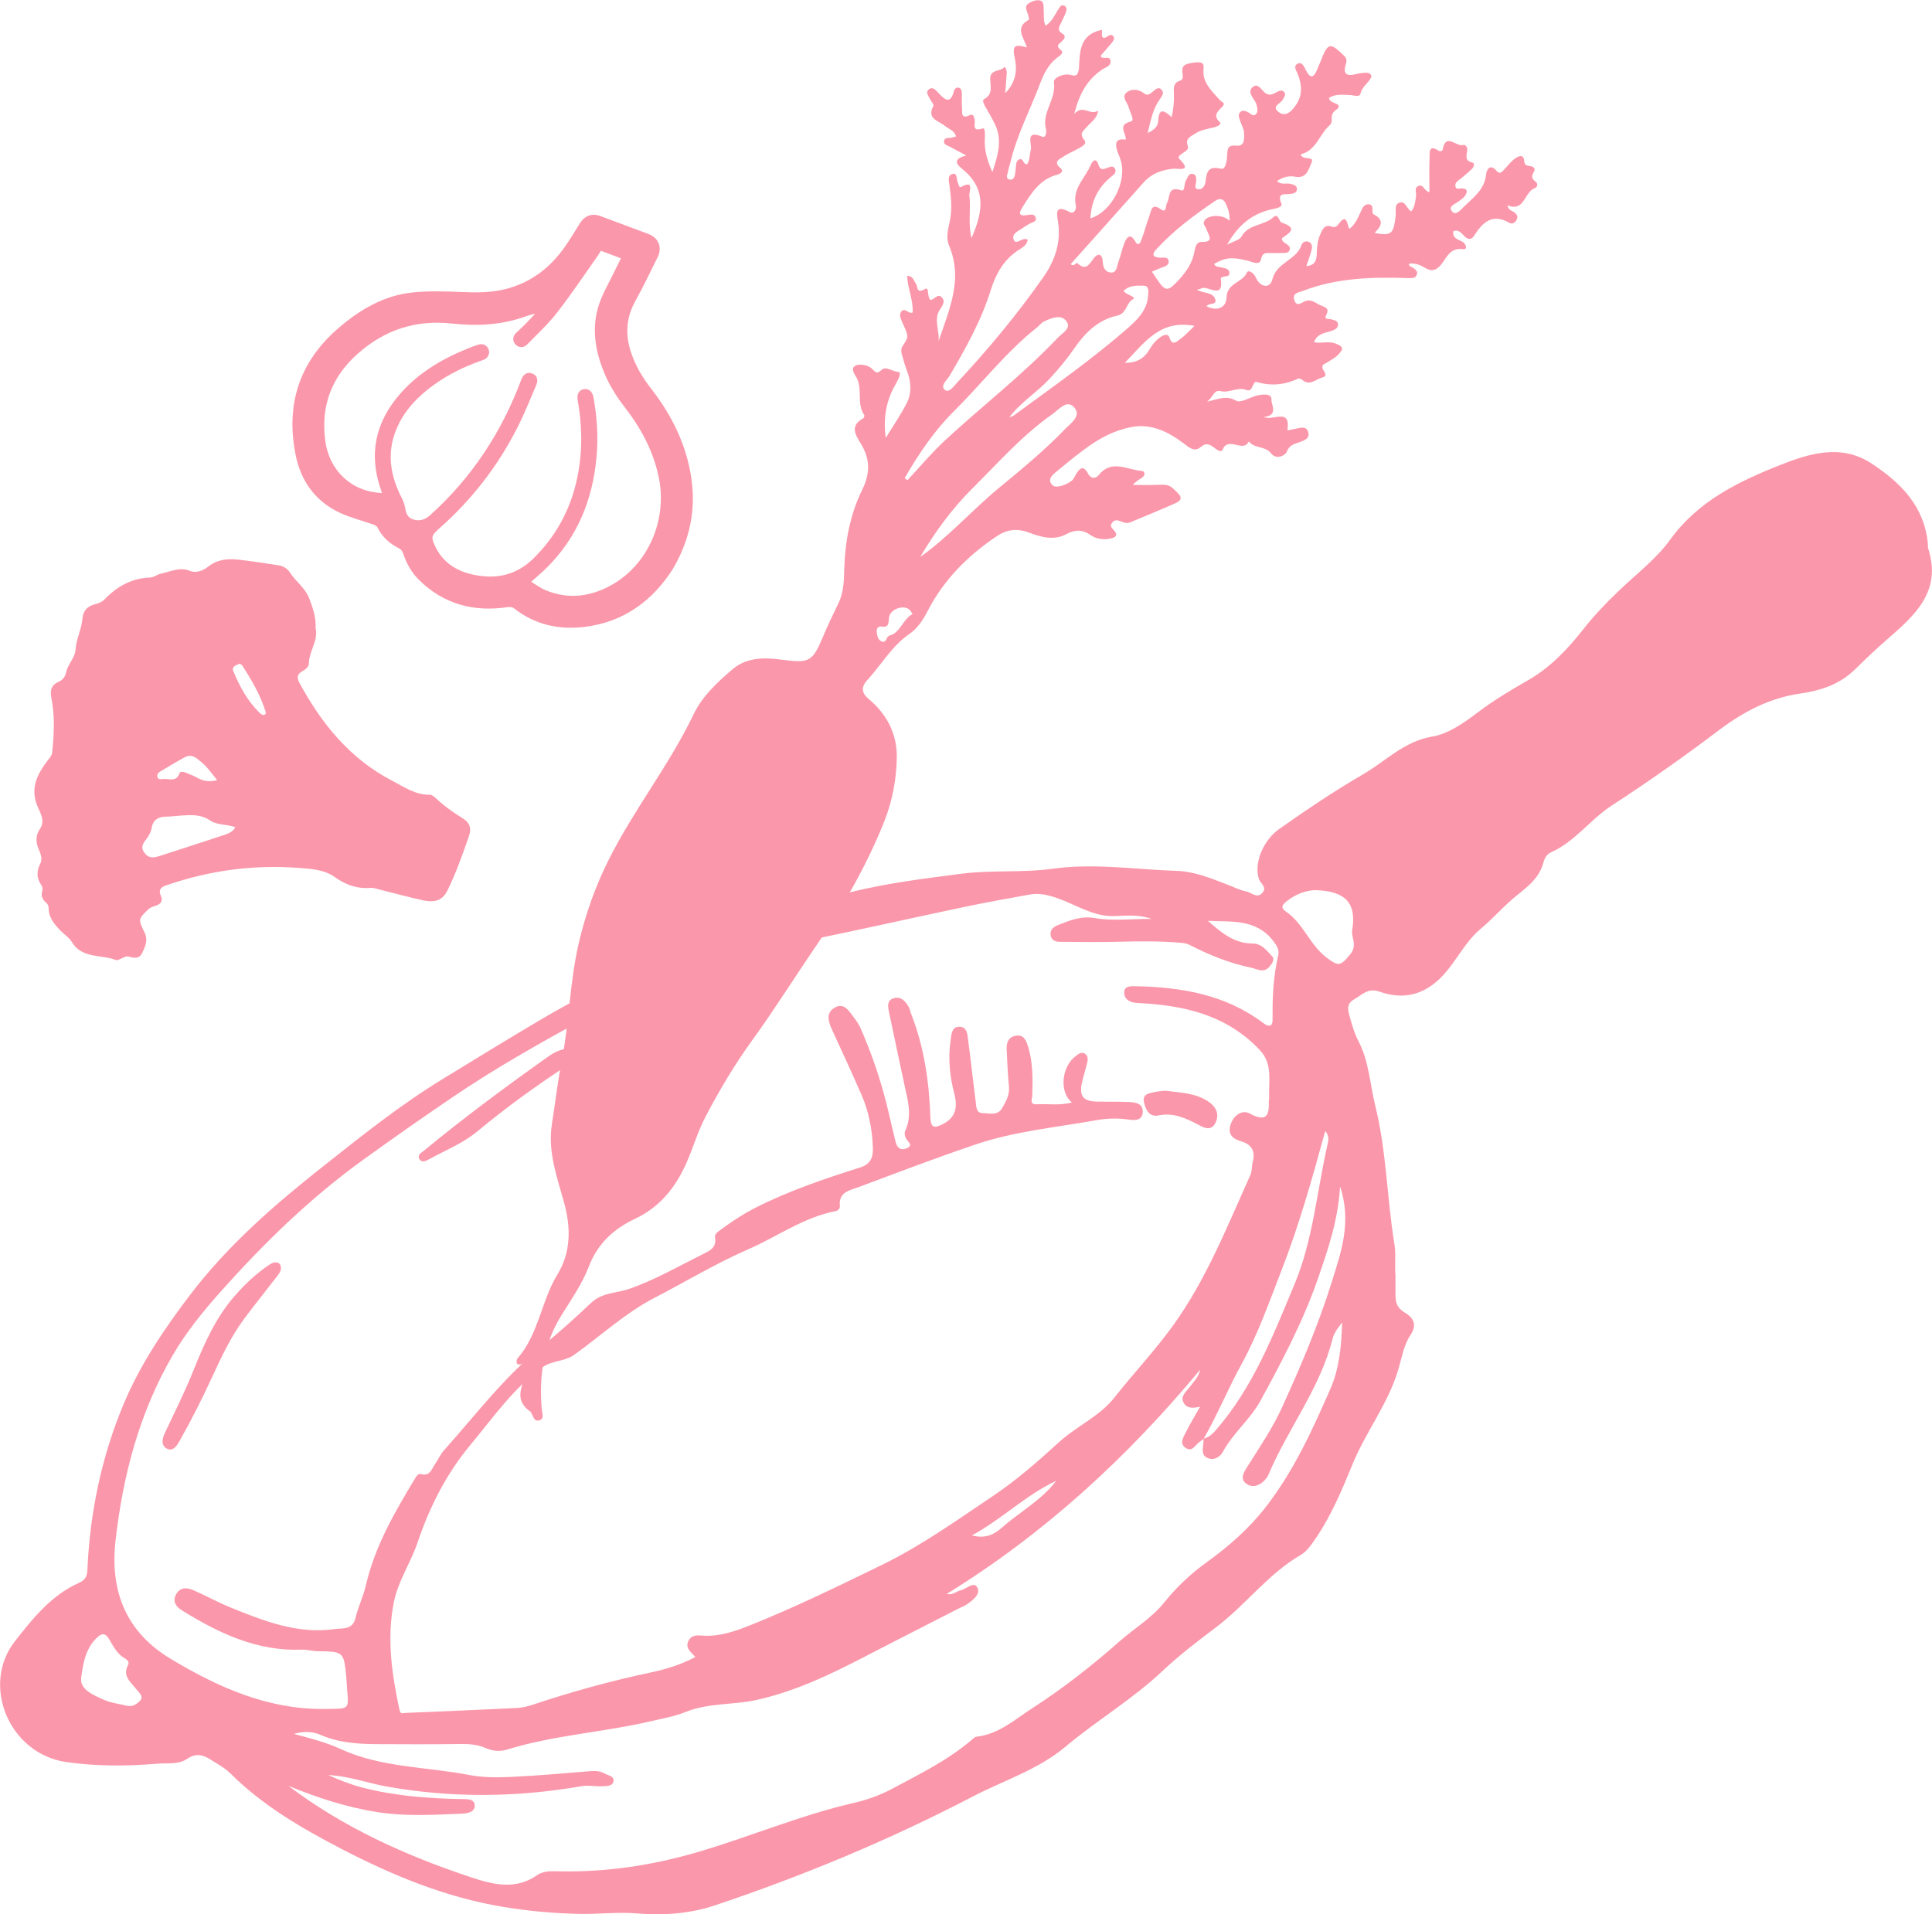 <?xml version="1.0" encoding="UTF-8"?>
<svg id="Layer_2" data-name="Layer 2" xmlns="http://www.w3.org/2000/svg" viewBox="0 0 327.04 324.08">
  <g id="Layer_1-2" data-name="Layer 1">
    <g>
      <path d="M255.14,34.71c.27.97.8.95,1.13,1.19.45.33.76.7.48,1.27-.25.51-.77.83-1.25.56-2.95-1.71-4.56-.03-6.02,2.25-.46.71-1.08.54-1.63-.03-.49-.51-.94-1.13-1.83-.82-.22,1.21.76,1.37,1.49,1.77.68.37.98,1.4.13,1.28-2.21-.31-2.8,1.54-3.67,2.59-1.14,1.37-1.95,1.06-3.08.39-.7-.41-1.45-.62-2.33-.53-.18.5.31.5.53.65.42.29.94.56.76,1.16-.21.69-.86.66-1.44.64-6.08-.2-12.11-.06-17.89,2.18-.71.28-1.74.3-1.45,1.45.36,1.4,1.29.48,1.88.27,1.09-.39,1.72.34,2.56.7.87.38,1.61.46.95,1.75-.37.71.6.53,1.01.66.49.15,1.05.24,1.02.9-.02.59-.54.82-1.01,1-1.11.4-2.46.39-3.05,1.93,1.21.29,2.35-.23,3.62.23,1.63.59,1.2,1.09.53,1.84-.51.57-1.26.94-1.92,1.37-.35.23-.86.28-.81.86.04.59,1.2,1.37-.08,1.71-1.03.27-1.99,1.41-3.22.47-.22-.17-.59-.39-.77-.31-2.3,1.06-4.6,1.32-7.08.57-.68-.21-.58,1.82-1.7,1.37-1.53-.61-2.88.57-4.36.19-1.16-.3-1.23.95-2.31,1.79,1.96-.47,3.29-1.12,4.92-.17.77.45,2.38-.63,3.63-.9.9-.19,2.4-.35,2.34.66-.06.93,1.27,2.71-1.29,3,1.66.71,4.58-1.65,3.99,2.27.63-.13,1.12-.23,1.61-.33.79-.16,1.67-.41,1.94.69.23.92-.52,1.25-1.2,1.52-.95.39-1.97.43-2.46,1.76-.2.54-1.74,1.44-2.68.21-.96-1.25-2.8-.74-3.72-2-.96,2.03-3.46-.95-4.45,1.4-.25.6-1.03-.03-1.47-.36-.75-.55-1.34-.86-2.25-.07-1.02.87-1.92.11-2.84-.6-2.63-2-5.55-3.45-8.95-2.78-2.63.51-5.04,1.73-7.23,3.29-1.7,1.21-3.32,2.53-4.92,3.86-.84.7-2.28,1.6-1.11,2.7.58.55,2.24-.03,3.21-.76.32-.24.5-.7.72-1.07.65-1.09,1.26-1.66,2.09-.1.41.77,1.2.92,1.78.19,2.18-2.71,4.79-.89,7.22-.7.68.05.67.73.16,1.11-.49.37-1.09.61-1.6,1.27,1.18,0,2.35.04,3.53,0,2.58-.09,2.61-.14,4.17,1.48.92.95-.01,1.4-.69,1.7-2.48,1.09-4.98,2.11-7.48,3.16-.59.25-1.13-.01-1.66-.21-.51-.19-.97-.26-1.36.24-.42.52-.19.81.23,1.25.97,1.01.14,1.34-.73,1.49-1.1.19-2.28,0-3.13-.6-1.41-1-2.69-.96-4.11-.2-2.16,1.17-4.34.51-6.37-.25-2.04-.76-3.73-.53-5.49.65-4.86,3.27-8.89,7.31-11.6,12.54-.81,1.56-1.7,2.99-3.17,4-2.97,2.04-4.71,5.2-7.09,7.78-1.16,1.25-.93,2.24.29,3.26,3.05,2.55,4.75,5.91,4.7,9.82-.05,3.66-.74,7.35-2.09,10.77-2.98,7.51-7,14.48-11.56,21.14-3.66,5.34-7.09,10.84-10.89,16.08-2.96,4.1-5.51,8.4-7.85,12.87-1.54,2.95-2.33,6.18-3.85,9.14-1.85,3.6-4.35,6.36-8.04,8.11-3.61,1.7-6.36,4.18-7.87,8.14-1.12,2.92-2.98,5.57-4.65,8.26-3.06,4.94-3.79,10.33-3.29,15.99.05.62.45,1.43-.35,1.72-.96.34-1.09-.66-1.45-1.23-.04-.06-.04-.16-.09-.19-3.19-2.18-1.15-4.75-.53-7.21.09-.35.18-.69.26-1-.48-.59-.81-.07-1.16.07-.35.13-.74.29-.93-.13-.09-.2,0-.61.15-.79,3.57-4.09,3.98-9.66,6.73-14.17,2.3-3.78,2.33-7.89,1.11-12.29-1.18-4.24-2.76-8.6-2.04-13.13.55-3.48.94-7,1.62-10.45,1.34-6.79,1.39-13.76,2.99-20.49,1.15-4.83,2.78-9.43,5.04-13.93,4.28-8.51,10.24-15.99,14.35-24.58,1.45-3.03,4.01-5.42,6.59-7.61,2.54-2.15,5.62-1.98,8.66-1.58,4.26.57,4.9.23,6.55-3.71.83-1.99,1.76-3.94,2.71-5.88.92-1.88.93-3.92.99-5.9.14-4.68,1.01-9.2,3.06-13.37,1.36-2.77,1.31-5.17-.24-7.72-.9-1.47-1.96-3.06.38-4.31.13-.07.25-.46.18-.57-1.31-1.88-.29-4.2-1.22-6.16-.34-.72-1.27-1.72-.21-2.23.7-.33,2.12-.03,2.7.52.73.68.83.99,1.74.18.69-.61,1.8.35,2.78.41.59.04-.06,1.35-.45,2.02-1.65,2.79-2.15,5.82-1.7,9.13,1.19-1.94,2.49-3.82,3.53-5.84.9-1.74.77-3.62.08-5.46-.35-.94-.65-1.91-.9-2.88-.1-.39-.14-.94.06-1.24,1.11-1.67,1.13-1.66.25-3.65-.06-.13-.13-.26-.18-.39-.21-.6-.66-1.23-.27-1.84.62-.95,1.22.4,1.98.07.13-2.08-.85-4.07-.93-6.2,1.09.04,1.1.85,1.48,1.32.37.46,0,1.8,1.54.91.78-.45.29,1.3.92,1.84.64.03,1.16-1.13,1.87-.48.77.71.12,1.53-.28,2.14-1.34,2.08.6,4.46-.59,6.53,1.72-5.66,4.77-11.16,2.17-17.35-.67-1.6-.04-3.18.19-4.6.32-1.92.12-3.67-.12-5.51-.09-.73-.44-1.84.53-2.06.82-.19.62.93.87,1.47.14.3.21.94.56.74,2.32-1.31,1.31.84,1.39,1.43.28,2.3-.24,4.66.36,7.23,2.09-4.72,2.46-8.53-1.69-11.82-1.45-1.15-.68-1.82.82-2.16-.99-.53-1.87-1-2.75-1.47-.42-.23-1.09-.33-1.03-.95.07-.69.75-.5,1.22-.59.26-.05.52-.13.82-.21-.29-1.07-1.24-1.25-1.87-1.78-1.06-.9-3.17-1.17-1.96-3.42.11-.21-.37-.73-.56-1.11-.29-.56-.86-1.24-.16-1.72.67-.46,1.18.26,1.61.71,1.03,1.08,1.97,1.93,2.57-.33.09-.34.35-.71.77-.62.52.11.57.59.58,1.03.02.79-.06,1.59.03,2.37.08.7-.31,2.03,1.32,1.25.55-.26.7.26.81.7.19.72-.6,2.23,1.37,1.55.4-.14.4.96.37,1.51-.14,1.92.28,3.71,1.27,5.87.98-2.94,1.71-5.46.42-8.12-.47-.97-1.03-1.9-1.56-2.84-.25-.44-.66-1.17-.27-1.37,1.61-.86,1.03-2.25,1.04-3.5.02-1.58,1.7-1.14,2.41-1.92.15-.17.43.58.39,1.01-.08,1.07-.16,2.13-.26,3.4q2.36-2.41,1.65-5.76c-.48-2.28-.17-2.61,2.01-1.99-.42-1.61-2.17-3.32.33-4.68.1-.05-.04-.67-.16-.99-.22-.62-.58-1.33.08-1.76.55-.36,1.37-.68,1.95-.53.83.21.59,1.18.66,1.87.08.75-.12,1.55.32,2.42,1.15-.76,1.54-1.87,2.16-2.79.23-.34.45-.85.98-.62.48.21.43.74.29,1.13-.21.61-.54,1.17-.8,1.76-.29.64-.79,1.26.18,1.83.78.46.32.98-.12,1.38-.51.46-1.01.7-.12,1.42.64.52-.21.97-.62,1.29-1.49,1.15-2.26,2.73-2.91,4.45-1.67,4.44-3.93,8.66-5.01,13.33-.11.49-.32.96-.39,1.46-.07.5-.55,1.28.33,1.41.7.1.82-.66.91-1.24.03-.21.03-.43.06-.65.07-.56,0-1.26.59-1.53.71-.32.65.89,1.34.83.49-.75.39-1.64.62-2.45.27-.97-1.1-3.48,1.94-2.23.66.27.75-.86.63-1.3-.76-2.82,1.79-5.05,1.34-7.91-.12-.79,1.74-1.57,2.8-1.25,1.13.34,1.25-.1,1.41-.89.01-.07.03-.14.03-.21.17-2.77.04-5.7,3.85-6.52.24.21-.47,2.14,1.19.97.24-.17.58-.17.78.11.25.35.07.69-.16.98-.64.77-1.3,1.53-1.99,2.33.3.8,1.55-.17,1.67.82.12.94-.78,1.09-1.35,1.47-2.54,1.68-3.92,4.1-4.78,7.54,1.54-1.68,2.6.36,4.06-.55-.26,1.44-1.24,1.92-1.84,2.66-.55.68-1.51,1.13-.53,2.31.55.67-.39,1.09-.91,1.4-.87.51-1.83.87-2.65,1.44-.61.42-1.75.8-.49,1.89.74.64-.07,1.02-.59,1.16-2.84.77-4.27,3.03-5.7,5.3-.56.9-1.14,1.83.76,1.51.48-.08,1.14-.2,1.34.37.29.81-.58.82-1.02,1.11-.3.2-.65.33-.92.56-.75.6-2.19,1.02-1.76,2.14.4,1.05,1.45-.55,2.37,0-.11.93-.93,1.34-1.58,1.77-2.48,1.63-3.8,3.97-4.67,6.75-1.62,5.18-4.25,9.9-7,14.56-.42.72-1.65,1.67-.76,2.36.72.55,1.53-.67,2.15-1.34,5.21-5.58,10.07-11.44,14.46-17.69,1.98-2.81,3.05-5.83,2.55-9.33-.18-1.29-.72-3.21,1.91-1.78.86.47,1.21-.56,1.09-1.11-.64-2.84,1.56-4.58,2.5-6.8.33-.79.94-1.35,1.35-.04.26.82.67.78,1.29.56.52-.18,1.17-.6,1.51.13.3.65-.36,1.04-.78,1.39-2.18,1.81-3.26,4.12-3.4,6.95,3.6-1.08,6.26-6.28,5.11-9.88-.17-.55-.43-1.07-.6-1.62-.42-1.33-.09-2.1,1.47-1.81.11-1.11-1.53-2.51.88-3.09.69-.17-.17-1.52-.36-2.32-.21-.86-1.3-1.78-.42-2.55.79-.69,2.01-.66,2.97.1.64.51,1.04.08,1.51-.28.44-.34.92-.92,1.48-.33.51.53.06,1.12-.26,1.56-1.21,1.68-1.58,3.64-2.09,5.79,1.04-.53,1.74-1.04,1.79-2.12.1-2.37,1.15-1.58,2.27-.58.31-1.33.42-2.59.38-3.88-.03-.93-.19-1.92,1.05-2.3.52-.16.48-.63.42-1.08-.17-1.36.07-1.71,1.78-1.95,2.35-.33,1.65.55,1.76,1.91.15,1.79,1.6,3.08,2.76,4.4.26.3.94.46.57.94-.69.9-1.98,1.52-.51,2.88.29.27-.56.7-1.03.81-1.12.26-2.28.43-3.26,1.09-.68.46-1.64.76-1.21,1.96.26.72-.38.99-.85,1.32-.35.24-.93.62-.56.98,2.33,2.29-.33,1.56-1.06,1.65-1.94.22-3.63.81-4.96,2.3-4.1,4.61-8.22,9.21-12.38,13.86.61.52.93-.37,1.13-.18,1.55,1.46,2.03.09,2.85-.89.82-.99,1.4-.46,1.45.62.04,1,.41,1.82,1.39,1.87,1.02.05.99-1.08,1.25-1.76.41-1.07.62-2.22,1.05-3.29.37-.91.97-1.67,1.76-.3.66,1.15.97.14,1.11-.22.51-1.34.86-2.74,1.36-4.09.31-.84.32-2.19,1.94-1.04.98.7.76-.64,1.01-1.06.59-.97.04-3,2.44-2.15.65.23.42-1.18.81-1.75.31-.46.41-1.21,1.16-1.03.6.14.55.75.54,1.26-.01.46-.43,1.15.24,1.31.76.18,1.24-.56,1.32-1.15.23-1.59.31-2.88,2.64-2.31.82.2,1-1.38,1.05-2.31.05-1.01.05-1.76,1.56-1.59,1.45.16,1.33-1.26,1.29-2.2-.03-.69-.45-1.35-.67-2.04-.15-.47-.42-.98.01-1.42.44-.45.92-.21,1.39.02.41.21.81.83,1.31.28.43-.48.18-1.1.05-1.65-.05-.2-.17-.39-.28-.58-.44-.73-1.2-1.58-.37-2.31.83-.73,1.41.28,1.93.79.74.73,1.39.48,2.13.06.44-.25.98-.49,1.35.05.29.41-.1.78-.27,1.17-.3.7-2.05,1.13-.73,2.13,1.14.86,2.05.05,2.83-1.03,1.26-1.73,1.14-3.45.45-5.32-.22-.58-.93-1.46.03-1.86.7-.3,1.04.61,1.32,1.16.79,1.54,1.38,1.17,1.91-.16.16-.4.34-.79.5-1.2,1.34-3.41,1.61-3.47,4.12-1.04.43.42.37.88.21,1.39-.57,1.83.37,1.99,1.81,1.63.55-.13,1.13-.21,1.7-.22.47,0,.99.38.79.79-.47.98-1.54,1.53-1.81,2.76-.15.65-1.15.25-1.77.23-1.21-.04-2.44-.23-3.54.47-.14,1.06,2.84.86,1.08,2.12-1.17.84-.19,1.84-1,2.54-1.75,1.53-2.24,4.27-4.89,4.9.32,1.16,2.45.14,1.81,1.48-.44.92-.76,2.71-2.73,2.32-1-.2-2.11.02-3.09.75.77.7,1.61.26,2.33.46.49.14,1.05.23,1.04.88-.01.66-.58.74-1.08.82-.92.15-2.37-.35-1.55,1.64.25.6-.88.81-1.48.93-3.39.71-5.82,2.66-7.71,6.02,1.05-.56,2.1-.77,2.44-1.37,1.19-2.16,3.79-1.8,5.37-3.26.88-.81.97.75,1.45.9,2.98.98,1.05,1.87,0,2.65.05.58.42.71.71.91.36.25.78.52.64,1.01-.18.61-.77.56-1.26.57-.65.02-1.3,0-1.94.01-.74.02-1.41-.21-1.66,1.05-.22,1.13-1.44.45-2.2.26-2.69-.67-3.73-.6-5.75.52.24.58.81.49,1.27.61.55.15,1.26.15,1.32.88.06.74-.67.56-1.11.72-.13.05-.36.16-.35.22.61,3.9-2.36,1-3.39,1.77-.14.11-.38.09-.66.15,1.05.71,2.72.32,3.13,1.69.29.98-1.12.53-1.49,1.12,1.67.9,3.34.36,3.39-1.49.08-2.46,2.65-2.44,3.43-4.17.28-.63,1.23.1,1.55.85.71,1.64,2.38,1.89,2.77.29.71-2.93,4.09-3.24,4.94-5.84.14-.44.69-.79,1.26-.51.55.27.58.83.45,1.32-.23.88-.55,1.74-.89,2.77,1.55-.13,1.73-1.08,1.76-2.11.03-1.16.15-2.31.64-3.37.36-.8.73-1.65,1.9-1.2.48.18.85-.02,1.12-.4,1.41-1.95,1.45-.14,1.84.79,1.15-.86,1.55-2.11,2.1-3.25.22-.46.51-.92,1.09-.93.71-.02.77.5.74,1.05-.02.29-.02.54.3.71q2.12,1.11.2,2.92s-.06.13-.09.19c2.81.51,3.19.17,3.52-2.99.08-.75-.27-1.81.6-2.14,1.08-.41,1.2,1.01,2.04,1.46.6-.74.67-1.66.81-2.55.1-.6-.39-1.42.4-1.75.86-.37.97.89,1.86,1.05,0-2-.05-3.94.03-5.86.03-.79-.19-2.26,1.47-1.19.29.19.69.14.74-.14.51-2.95,2.3-.46,3.42-.79.46-.14.8.41.75.85-.1.89-.53,1.79.88,2.13.43.1.23.77-.11,1.09-.58.54-1.18,1.05-1.79,1.56-.44.36-1.08.65-1,1.3.1.78.79.35,1.24.41,1,.13.71.77.4,1.25-.27.4-.72.68-1.12.98-.58.45-1.81.79-1.08,1.67.65.78,1.43-.23,1.94-.73,1.62-1.59,3.58-2.93,3.83-5.54.09-.86.69-1.83,1.72-.64.65.75.97.19,1.36-.21.6-.61,1.12-1.34,1.81-1.83.53-.38,1.46-.87,1.56.42.06.75.44.77.96.85.58.08,1.04.39.66,1.01-.42.69-.4,1.13.29,1.62.44.31.36.93-.07,1.08-1.9.66-1.69,4.13-4.72,2.93ZM153.14,80.95c.16.11.31.23.47.34,2.11-2.25,4.09-4.63,6.34-6.72,6.33-5.86,13.19-11.13,19.13-17.41.74-.78,2.3-1.55,1.47-2.73-.92-1.31-2.51-.59-3.76-.04-.5.22-.87.74-1.32,1.1-5.21,4.14-9.26,9.43-13.95,14.08-3.34,3.32-6.02,7.27-8.38,11.37ZM155.75,94.31c4.85-3.43,8.74-7.9,13.28-11.65,3.88-3.2,7.77-6.39,11.26-10.02.98-1.02,2.86-2.24,1.51-3.71-1.24-1.35-2.56.42-3.65,1.18-5.09,3.56-9.18,8.24-13.55,12.58-3.46,3.44-6.34,7.39-8.85,11.63ZM170.87,70.64c.26-.1.55-.16.77-.32,6.58-4.85,13.3-9.52,19.45-14.94,1.64-1.45,3.12-3.02,3.26-5.37.04-.69.23-1.64-.83-1.65-1.15-.02-2.4-.06-3.33.9.53.74,2.29.98,1.58,1.4-1.22.73-1,2.42-2.71,2.79-3.14.68-5.41,2.9-7.19,5.5-1.27,1.84-2.68,3.53-4.2,5.17-2.14,2.32-4.87,3.96-6.81,6.51ZM208.13,37.37c.07-1.16-.24-1.97-.57-2.76-.38-.92-1.02-1.18-1.88-.59-3.57,2.44-7.04,5-9.97,8.21-.66.72-.69,1.27.49,1.39.6.06,1.54-.26,1.62.6.07.86-.93.94-1.56,1.23-.38.17-.78.33-1.27.54.34.51.61.91.88,1.32,1.38,2.03,1.79,2.09,3.52.24,1.34-1.43,2.47-3,2.81-5.01.12-.73.34-1.6,1.2-1.58,2.23.06,1.16-1.16.87-2.06-.17-.52-.78-.96-.37-1.57.67-1.01,3.13-1.05,4.23.04ZM202.2,55.17c-5.89-1.14-8.48,2.9-11.8,6.25q2.8.08,4.15-2.21c.52-.88,1.14-1.67,2-2.22.5-.32,1.18-.57,1.43.2.47,1.47,1.26.6,1.78.23.81-.57,1.48-1.34,2.44-2.25ZM154.47,103.95c-.24-.34-.35-.62-.55-.77-1.08-.84-3.24-.04-3.43,1.35-.12.91.06,1.76-1.32,1.54-.46-.07-.82.3-.77.82.06.64.15,1.34.78,1.68.51.28.79-.12.96-.55.19-.49.69-.44,1.04-.65,1.39-.84,1.78-2.58,3.28-3.42Z" fill="#fb97aa"/>
      <path d="M53.45,106.46c.4,2.07-1.14,3.81-1.17,5.88,0,.55-.57,1.01-1.09,1.29-.9.48-.97,1.1-.51,1.96,3.75,6.92,8.52,12.84,15.69,16.58,2.06,1.07,3.93,2.41,6.38,2.38.32,0,.69.27.95.51,1.42,1.35,3.01,2.47,4.66,3.5,1.25.78,1.46,1.77.99,3.1-1.08,3.08-2.16,6.15-3.6,9.08-.8,1.62-2.01,2.15-4.28,1.65-2.36-.52-4.7-1.17-7.05-1.75-.56-.14-1.14-.36-1.69-.32-2.31.17-4.2-.5-6.13-1.88-1.73-1.24-4.08-1.37-6.22-1.52-7.58-.55-14.97.46-22.17,2.94-1,.34-1.44.75-.97,1.82.39.89-.07,1.4-.9,1.66-.45.14-.88.26-1.25.62-1.71,1.66-1.72,1.65-.6,3.95.6,1.24.09,2.38-.44,3.46-.46.94-1.33.86-2.2.59-.44-.14-.81.09-1.2.26-.33.15-.77.42-1.03.31-2.49-1-5.73-.16-7.47-3.07-.44-.74-1.27-1.25-1.89-1.89-1.03-1.07-2-2.18-2.03-3.79,0-.38-.13-.73-.43-.98-.63-.52-.9-1.14-.65-1.95.11-.37.03-.74-.18-1.06-.8-1.16-.8-2.31-.16-3.56.41-.8.1-1.64-.25-2.43-.5-1.17-.58-2.32.19-3.45.98-1.44,0-2.8-.47-4.01-1.19-3.05.1-5.37,1.81-7.63.32-.42.68-.75.74-1.33.33-3.09.47-6.18-.14-9.24-.26-1.29.02-2.18,1.21-2.71.75-.33,1.15-.89,1.31-1.66.28-1.36,1.48-2.37,1.57-3.76.12-1.83,1.03-3.47,1.17-5.28.1-1.24.76-2.05,1.96-2.38.67-.18,1.32-.39,1.81-.9,2.11-2.2,4.6-3.57,7.72-3.68.59-.02,1.15-.52,1.76-.64,1.65-.33,3.18-1.23,5.04-.45.84.35,2.06,0,2.96-.72,1.52-1.21,3.19-1.43,5.16-1.21,2.23.24,4.44.6,6.65.93.93.14,1.59.5,2.15,1.36.96,1.47,2.48,2.46,3.17,4.24.66,1.7,1.21,3.35,1.09,5.24ZM39.82,140.04c-1.49-.54-3.07-.33-4.24-1.13-1.54-1.06-3.17-.95-4.84-.85-.84.05-1.67.18-2.51.19-1.37.01-2.32.45-2.57,1.97-.1.6-.43,1.2-.79,1.7-.58.79-1.2,1.44-.39,2.49.8,1.04,1.72.77,2.7.45,3.5-1.13,7-2.25,10.49-3.42.77-.26,1.62-.45,2.17-1.39ZM36.76,132.06c-.91-1.07-1.6-2.14-2.54-2.92-.78-.65-1.68-1.63-2.93-.95-1.43.77-2.81,1.62-4.21,2.45-.33.2-.56.52-.42.93.13.38.52.38.8.33,1.01-.2,2.37.65,2.93-1,.12-.36.67-.25,1.01-.11.73.29,1.47.58,2.15.96.97.53,1.94.64,3.21.32ZM40.5,112.38c-.53.23-1.34.47-1.01,1.24,1.09,2.61,2.42,5.1,4.51,7.1.22.21.52.46.83.25.33-.23.09-.57,0-.86-.85-2.61-2.24-4.95-3.69-7.25-.14-.22-.28-.44-.64-.47Z" fill="#fb97aa"/>
      <g>
        <path d="M236.22,216c0,.95,0,2.1,0,3.25,0,1.27.26,2.19,1.58,2.97,1.21.71,2.27,1.87.94,3.83-1.1,1.63-1.45,3.79-2.03,5.75-1.7,5.81-5.51,10.59-7.76,16.09-1.83,4.47-3.67,8.87-6.44,12.85-.66.95-1.34,1.93-2.33,2.5-5.52,3.22-9.3,8.45-14.32,12.24-3.12,2.36-6.25,4.74-9.09,7.42-5.09,4.8-11.11,8.36-16.44,12.83-4.62,3.88-10.44,5.69-15.72,8.44-14.03,7.31-28.58,13.37-43.57,18.39-4.24,1.42-8.72,1.75-13.11,1.38-3.3-.28-6.52.13-9.76.07-4.29-.07-8.61-.47-12.85-1.16-9.79-1.59-18.88-5.35-27.61-9.89-6.73-3.5-13.29-7.32-18.74-12.76-.97-.96-2.25-1.62-3.42-2.37-1.24-.79-2.45-1.04-3.84-.08-1.48,1.02-3.33.69-5.02.83-5.15.44-10.31.46-15.44-.27-9.75-1.39-14.51-13.07-8.72-20.46,3.08-3.93,6.19-7.82,10.92-9.92.96-.43,1.3-1.1,1.34-2.1.43-9.73,2.38-19.17,6.14-28.13,2.82-6.73,6.89-12.76,11.33-18.59,6.42-8.41,14.34-15.26,22.52-21.72,6.52-5.16,13.07-10.39,20.21-14.75,5.37-3.28,10.73-6.58,16.14-9.78,9.1-5.38,18.61-9.9,28.46-13.73,4.81-1.87,9.93-2.82,14.64-4.85,9.16-3.95,18.88-5.12,28.6-6.37,5.11-.66,10.29-.12,15.41-.84,7.02-.98,14.03.15,21.04.37,2.82.09,5.58,1.21,8.27,2.23,1.15.44,2.27,1.02,3.45,1.26.87.18,1.8,1.25,2.7.21.85-.98-.39-1.59-.62-2.38-.87-2.97.99-6.68,3.45-8.41,4.66-3.28,9.42-6.49,14.3-9.32,3.75-2.18,6.88-5.55,11.65-6.34,2.66-.44,5.3-2.28,7.68-4.09,2.65-2.01,5.52-3.74,8.42-5.39,3.87-2.2,6.82-5.35,9.5-8.76,1.96-2.5,4.24-4.82,6.46-6.91,2.8-2.64,5.94-5.07,8.17-8.16,4.7-6.52,11.49-9.82,18.52-12.61,4.96-1.97,10.38-3.7,15.56-.31,4.97,3.26,9.01,7.29,9.56,13.69.02.24-.03.51.05.73,2.37,7.36-2.41,11.41-7.13,15.52-1.79,1.56-3.51,3.21-5.2,4.87-2.63,2.58-5.79,3.64-9.41,4.16-5.03.71-9.57,3.08-13.55,6.09-5.95,4.49-12.03,8.79-18.26,12.84-3.68,2.39-6.23,6.13-10.3,7.93-.7.31-1.09.96-1.28,1.72-.64,2.46-2.45,3.94-4.34,5.44-2.23,1.76-4.1,3.98-6.27,5.78-3.12,2.61-4.53,6.51-7.65,9.09-2.95,2.44-6.16,2.73-9.42,1.58-2.07-.73-2.97.5-4.34,1.27-1.44.8-1.06,1.9-.77,2.96.39,1.41.8,2.85,1.48,4.14,1.79,3.42,1.93,7.25,2.83,10.88,1.92,7.73,1.98,15.72,3.26,23.53.28,1.73,0,3.43.18,5.34ZM203.76,243.59c-.26.19-.53.39-.79.58-.67.5-1.15,1.67-2.22.98-1.17-.75-.45-1.78-.04-2.62.68-1.38,1.49-2.7,2.43-4.38-1.22.27-2.26.31-2.78-.67-.6-1.13.4-1.82.95-2.57.7-.95,1.61-1.76,1.84-3.02-12.33,14.85-26.36,27.75-42.9,37.96,1.02.24,1.64-.46,2.41-.63.96-.22,2.19-1.58,2.79-.44.58,1.11-.77,2.14-1.8,2.84-.4.27-.88.44-1.31.66-3.78,1.93-7.56,3.86-11.34,5.8-7.41,3.81-14.69,7.9-22.97,9.72-3.97.87-8.11.46-11.98,2.03-1.88.76-3.93,1.11-5.91,1.57-8.04,1.88-16.37,2.34-24.3,4.79-1.19.37-2.47.27-3.62-.25-1.39-.62-2.82-.71-4.32-.69-4.75.06-9.51.05-14.26.02-3.2-.02-6.36-.25-9.38-1.57-1.37-.6-2.96-.61-4.53-.16,2.7.72,5.37,1.38,7.93,2.56,6.89,3.17,14.52,2.99,21.8,4.4,2.3.44,4.73.43,7.09.32,4.5-.21,8.99-.62,13.48-.98.85-.07,1.64.02,2.38.43.6.34,1.66.46,1.43,1.36-.2.8-1.21.73-1.91.77-1.14.06-2.32-.21-3.42-.02-10.98,1.91-21.92,2.04-32.93.09-3.35-.59-6.57-1.81-10.02-1.96,1.9.85,3.84,1.62,5.84,2.13,5.43,1.39,10.97,1.83,16.56,1.93.88.02,2.38-.12,2.4,1.07.02,1.29-1.47,1.37-2.49,1.42-4.65.19-9.27.45-13.94-.27-5.26-.82-10.23-2.45-15.12-4.46,9.34,7.06,19.83,11.79,30.82,15.45,3.7,1.23,7.56,2.28,11.28-.32,1.17-.82,2.68-.67,4.07-.65,7.79.12,15.36-1.01,22.87-3.19,8.95-2.6,17.55-6.3,26.66-8.39,2.21-.51,4.43-1.29,6.43-2.36,4.61-2.47,9.34-4.77,13.38-8.18.31-.26.64-.64.99-.68,3.76-.41,6.5-2.93,9.45-4.83,5.17-3.34,10.04-7.15,14.66-11.23,2.54-2.25,5.53-4,7.68-6.69,2.05-2.56,4.45-4.82,7.06-6.7,3.83-2.76,7.28-5.77,10.19-9.54,4.71-6.1,7.85-13.02,10.89-19.98,1.51-3.47,1.83-7.32,1.95-11.15-.66.85-1.35,1.72-1.6,2.69-2.08,8.39-7.53,15.2-10.85,23.02-.51,1.21-2.13,2.54-3.55,1.72-1.6-.93-.51-2.28.28-3.53,1.97-3.11,4.04-6.2,5.55-9.53,3.14-6.89,6.11-13.87,8.38-21.11,1.61-5.14,3.46-10.27,1.44-16.29-.33,5.76-2.06,10.73-3.77,15.67-2.49,7.19-6.05,13.92-9.7,20.6-1.74,3.19-4.66,5.47-6.37,8.67-.45.84-1.45,1.47-2.52,1.06-1.08-.4-.92-1.41-.8-2.32.04-.32.04-.65.06-.98.83-.21,1.44-.71,1.99-1.35,6.37-7.26,9.8-16.17,13.43-24.87,3.1-7.43,3.76-15.62,5.53-23.46.16-.7.42-1.51-.36-2.41-2.22,8.13-4.43,15.97-7.38,23.54-2.09,5.38-3.99,10.83-6.8,15.96-2.26,4.11-4.05,8.51-6.39,12.6ZM194.97,155.57c-2.54-.86-4.59-.49-6.61-.48-3.42.01-6.26-1.94-9.31-3.01-1.72-.6-3.14-.93-4.79-.63-3.68.66-7.36,1.32-11.01,2.09-8.32,1.75-16.62,3.62-24.94,5.34-2.63.54-5.12,2.45-8.04.89-.37-.2-1.08.23-1.62.39-10.07,2.95-19.73,6.87-28.97,11.9-7.76,4.23-15.48,8.55-22.79,13.5-5.2,3.52-10.36,7.14-15.46,10.82-8.97,6.48-16.77,14.1-24.08,22.29-3,3.36-5.86,6.89-8.12,10.78-5.63,9.68-8.42,20.28-9.67,31.33-.97,8.57,1.73,15.49,9.34,20.06,8.14,4.89,16.63,8.67,26.46,8.48,3.72-.07,3.72.18,3.39-3.41-.06-.65-.06-1.31-.13-1.96-.43-4.35-.43-4.34-4.88-4.41-.89-.01-1.79-.29-2.68-.26-7.56.29-14-2.78-20.2-6.61-.95-.59-1.71-1.43-1.1-2.66.65-1.32,1.84-1.29,2.97-.8,2.1.91,4.1,2.04,6.22,2.9,5.69,2.3,11.41,4.6,17.74,3.68,1.25-.18,2.99.2,3.48-1.85.45-1.89,1.33-3.68,1.77-5.58,1.52-6.56,4.82-12.27,8.24-17.94.26-.43.57-.99,1.08-.86,1.5.41,1.78-.8,2.34-1.63.55-.81.96-1.74,1.61-2.46,5.31-5.94,10.14-12.34,16.39-17.42,2.92-2.37,5.73-4.9,8.47-7.49,1.88-1.77,4.29-1.62,6.45-2.36,4.28-1.49,8.28-3.79,12.36-5.83,1.12-.56,2.47-1.08,2.16-2.85-.11-.62.49-.99.95-1.33,1.91-1.41,3.87-2.71,6.02-3.79,5.65-2.85,11.61-4.86,17.62-6.76,1.72-.54,2.18-1.71,2.13-3.25-.1-3.13-.68-6.19-1.94-9.07-1.6-3.66-3.28-7.3-4.95-10.93-.62-1.35-1.12-2.83.34-3.75,1.64-1.04,2.48.51,3.31,1.59.45.58.88,1.21,1.17,1.87,1.77,4.06,3.22,8.23,4.31,12.52.57,2.22,1.04,4.45,1.6,6.67.22.88.71,1.53,1.77,1.15,1.34-.48.36-1.08.04-1.64-.26-.45-.37-.96-.15-1.42,1.23-2.69.34-5.31-.21-7.94-.84-4.05-1.74-8.08-2.57-12.13-.18-.86-.37-1.95.77-2.3,1.22-.38,2,.44,2.55,1.42.2.35.26.77.41,1.15,2.22,5.63,3.07,11.53,3.28,17.53.06,1.6.44,2.04,2.03,1.24,2.32-1.16,2.6-2.95,2.03-5.15-.77-2.96-1.08-5.95-.65-8.98.15-1.03.16-2.44,1.54-2.4,1.36.04,1.33,1.48,1.47,2.49.46,3.41.81,6.83,1.26,10.24.1.75.03,1.88,1.14,1.89,1.15.01,2.55.53,3.34-.86.65-1.13,1.29-2.25,1.14-3.67-.21-2.12-.3-4.25-.39-6.37-.04-1.07.35-1.99,1.53-2.19,1.23-.22,1.68.56,2.03,1.62.91,2.78.86,5.64.78,8.5-.02.64-.56,1.55.83,1.48,1.93-.09,3.88.23,5.89-.31-2.2-1.7-1.77-6.12.65-7.86.46-.33.93-.79,1.54-.39.56.37.52.99.38,1.56-.27,1.11-.64,2.21-.88,3.33-.5,2.3.22,3.18,2.58,3.22,1.8.03,3.61-.02,5.41.07,1.06.05,2.33.22,2.3,1.65-.04,1.56-1.41,1.46-2.41,1.32-1.81-.26-3.58-.23-5.35.09-6.92,1.24-13.98,1.88-20.68,4.17-6.58,2.24-13.08,4.7-19.59,7.15-1.5.56-3.51.8-3.24,3.26.04.38-.32.75-.77.84-5.38,1.04-9.81,4.3-14.72,6.44-5.45,2.37-10.57,5.47-15.86,8.21-4.97,2.58-9.07,6.4-13.57,9.63-1.69,1.22-3.73.96-5.32,2.08-5,3.53-8.43,8.57-12.27,13.17-4.06,4.86-6.93,10.5-8.95,16.49-1.17,3.49-3.33,6.57-4.05,10.23-1.21,6.13-.33,12.14.96,18.15.18.85.6.56,1.03.54,6.27-.27,12.54-.52,18.81-.83.89-.04,1.79-.25,2.63-.53,6.65-2.22,13.38-4.08,20.25-5.53,2.5-.53,4.99-1.32,7.37-2.57-.79-.9-1.83-1.56-1.12-2.82.61-1.06,1.62-.84,2.62-.79,2.76.12,5.32-.79,7.82-1.79,7.58-3.03,14.9-6.62,22.24-10.19,6.68-3.25,12.69-7.57,18.82-11.68,3.99-2.67,7.65-5.89,11.2-9.13,2.97-2.71,6.82-4.32,9.35-7.53,3.23-4.1,6.82-7.89,9.89-12.14,5.67-7.85,9.16-16.76,13.1-25.46.33-.72.25-1.61.45-2.4.46-1.79-.31-2.89-1.96-3.37-1.5-.44-2.33-1.19-1.81-2.84.5-1.6,1.97-2.56,3.21-1.89,3.02,1.65,3.34.17,3.26-2.26,0-.08.08-.16.07-.23-.17-2.78.67-5.78-1.51-8.14-3.37-3.66-7.59-5.85-12.41-6.99-2.8-.66-5.64-.95-8.52-1.09-1-.05-2.06-.5-2.11-1.68-.05-1.14,1-1.17,1.8-1.15,7.81.14,15.31,1.39,21.76,6.25.86.65,1.58.7,1.56-.66-.05-3.65.12-7.27.96-10.84.21-.9-.28-1.67-.88-2.44-2.9-3.76-7.07-3.17-11.04-3.38,2.21,1.94,4.41,3.84,7.57,3.84,1.56,0,2.4,1.22,3.31,2.17.5.52-.01,1.24-.45,1.75-1,1.17-2.08.39-3.17.16-3.63-.76-7.03-2.13-10.31-3.82-.42-.22-.92-.33-1.4-.37-3.42-.3-6.84-.29-10.27-.19-3.36.09-6.72.04-10.08.02-.73,0-1.56-.06-1.78-.97-.25-1,.4-1.55,1.21-1.87,2.02-.79,3.9-1.6,6.33-1.17,2.9.51,5.96.12,9.48.12ZM222.63,150.7c-1.32.02-3.14.55-4.76,1.82-.8.63-1.21,1.13-.14,1.85,2.94,2,3.98,5.63,6.89,7.8,1.93,1.43,2.28,1.44,3.94-.61,1.29-1.6.13-2.78.34-4.11.73-4.47-1.01-6.62-6.27-6.75ZM21.54,288.78c.92.23,1.65-.31,2.16-.85.68-.72-.17-1.37-.57-1.89-.97-1.26-2.5-2.26-1.42-4.23.2-.37-.14-.81-.51-1.01-1.28-.71-1.93-1.92-2.63-3.13-.39-.66-.92-1.48-1.91-.64-2.17,1.83-2.6,4.58-2.92,7.03-.26,1.99,2.11,2.91,3.78,3.68,1.24.57,2.67.71,4.01,1.05ZM164.51,259.94c2.39.6,3.82-.18,5.18-1.39,1.09-.98,2.29-1.84,3.46-2.72,2.03-1.53,4.07-3.05,5.64-5.13-5.1,2.37-9.08,6.4-14.27,9.24Z" fill="#fb97aa"/>
        <path d="M46.36,213.73c.58-.06.96.06,1.12.51.26.72-.16,1.28-.55,1.79-1.84,2.4-3.74,4.75-5.55,7.17-2.31,3.09-3.9,6.53-5.52,10.03-1.69,3.67-3.54,7.33-5.55,10.87-.41.72-1.11,1.73-2.13,1.11-1.03-.63-.66-1.8-.24-2.68,1.63-3.48,3.36-6.9,4.79-10.48,1.81-4.53,3.78-9,7.07-12.74,1.73-1.97,3.62-3.75,5.81-5.21.27-.18.58-.29.76-.38Z" fill="#fb97aa"/>
        <path d="M97.91,178.5c-.14.75-.71,1.1-1.26,1.45-5.47,3.57-10.77,7.36-15.8,11.55-2.39,2-5.43,3.23-8.21,4.75-.51.28-1.31.72-1.7-.13-.29-.64.42-.98.84-1.33,6.74-5.57,13.76-10.76,20.88-15.82,1.21-.86,2.52-1.56,4.09-1.41.59.06,1.16.18,1.16.94Z" fill="#fb97aa"/>
        <path d="M197.18,184.64c2.6.36,5.05.36,7.23,1.76,1.48.95,2.06,2.22,1.33,3.71-.79,1.59-2.19.67-3.17.16-2.06-1.07-4.05-1.94-6.5-1.43-1.52.32-2.14-.99-2.42-2.22-.32-1.41.86-1.53,1.8-1.74.63-.14,1.28-.18,1.74-.23Z" fill="#fb97aa"/>
      </g>
      <path d="M113.91,96.3c-3.35,5.28-8.21,9.01-14.96,9.83-4.38.53-8.43-.37-11.97-3.16-.25-.2-.73-.23-1.08-.18-5.73.84-10.79-.49-14.97-4.61-1.28-1.26-2.14-2.81-2.7-4.53-.1-.3-.36-.65-.64-.79-1.62-.81-2.89-1.93-3.7-3.58-.12-.24-.5-.4-.79-.51-1.84-.65-3.77-1.13-5.53-1.94-4.17-1.93-6.63-5.36-7.52-9.78-1.71-8.48.56-15.72,7.19-21.46,3.66-3.16,7.73-5.58,12.62-6.08,2.59-.27,5.24-.2,7.85-.09,2.66.12,5.3.18,7.9-.49,4.26-1.08,7.51-3.6,10-7.14.9-1.28,1.71-2.62,2.53-3.95.8-1.31,2.04-1.79,3.47-1.27,2.73,1.01,5.46,2.03,8.19,3.06,1.68.64,2.33,2.26,1.53,3.89-1.24,2.52-2.46,5.06-3.82,7.52-1.54,2.79-1.67,5.64-.7,8.6.75,2.27,1.95,4.28,3.41,6.15,3.03,3.9,5.31,8.18,6.41,13.02,1.37,6.02.64,11.74-2.7,17.46ZM64.64,83.45c-.04-.16-.08-.31-.13-.45-2.18-6.16-.95-11.64,3.35-16.47,3.16-3.55,7.15-5.86,11.5-7.6.57-.23,1.14-.45,1.72-.61.7-.2,1.37.17,1.62.81.26.67-.04,1.4-.72,1.73-.21.1-.45.17-.67.25-2.81,1.01-5.47,2.31-7.89,4.06-2.75,1.99-5.06,4.38-6.36,7.58-1.64,4.04-.96,7.89.99,11.64.31.59.48,1.28.6,1.94.16.85.56,1.41,1.4,1.64,1.03.28,1.91,0,2.71-.71,7.09-6.36,12.16-14.09,15.48-22.99.35-.94,1.03-1.34,1.82-1.05.8.29,1.12,1.03.72,1.96-1.05,2.46-2.05,4.95-3.26,7.33-3.3,6.47-7.68,12.12-13.14,16.93-1.37,1.2-1.47,1.48-.67,3.14.32.68.76,1.34,1.26,1.91,1.33,1.5,3.08,2.34,5,2.77,3.9.87,7.38.18,10.34-2.73,3.39-3.34,5.71-7.28,6.97-11.86,1.36-4.95,1.39-9.95.5-14.97-.18-.99.25-1.68,1.06-1.82.8-.14,1.44.39,1.61,1.36.62,3.38.84,6.79.52,10.22-.67,7.21-3.26,13.56-8.48,18.71-.76.75-1.59,1.44-2.57,2.33.87.52,1.59,1.07,2.4,1.41,3.88,1.61,7.65,1.13,11.23-.89,6.13-3.44,9.41-10.91,7.99-18.06-.9-4.53-3.02-8.46-5.82-12.06-1.49-1.92-2.74-3.97-3.62-6.23-1.53-3.9-2.01-7.86-.44-11.86.56-1.43,1.32-2.78,2-4.16.47-.96.95-1.92,1.45-2.92-1.2-.45-2.28-.85-3.41-1.28-.18.3-.31.56-.48.8-2.28,3.22-4.47,6.52-6.89,9.63-1.52,1.96-3.36,3.66-5.1,5.44-.62.63-1.46.57-1.98-.01-.54-.6-.49-1.37.14-1.98.47-.46.98-.89,1.44-1.36.59-.6,1.16-1.23,1.74-1.84-.77.12-1.43.38-2.1.61-3.92,1.33-7.95,1.47-12.03,1.03-6-.64-11.21,1.01-15.78,5.02-4.54,3.98-6.37,8.88-5.61,14.77.67,5.18,4.53,8.71,9.59,8.9Z" fill="#fb97aa"/>
    </g>
  </g>
</svg>